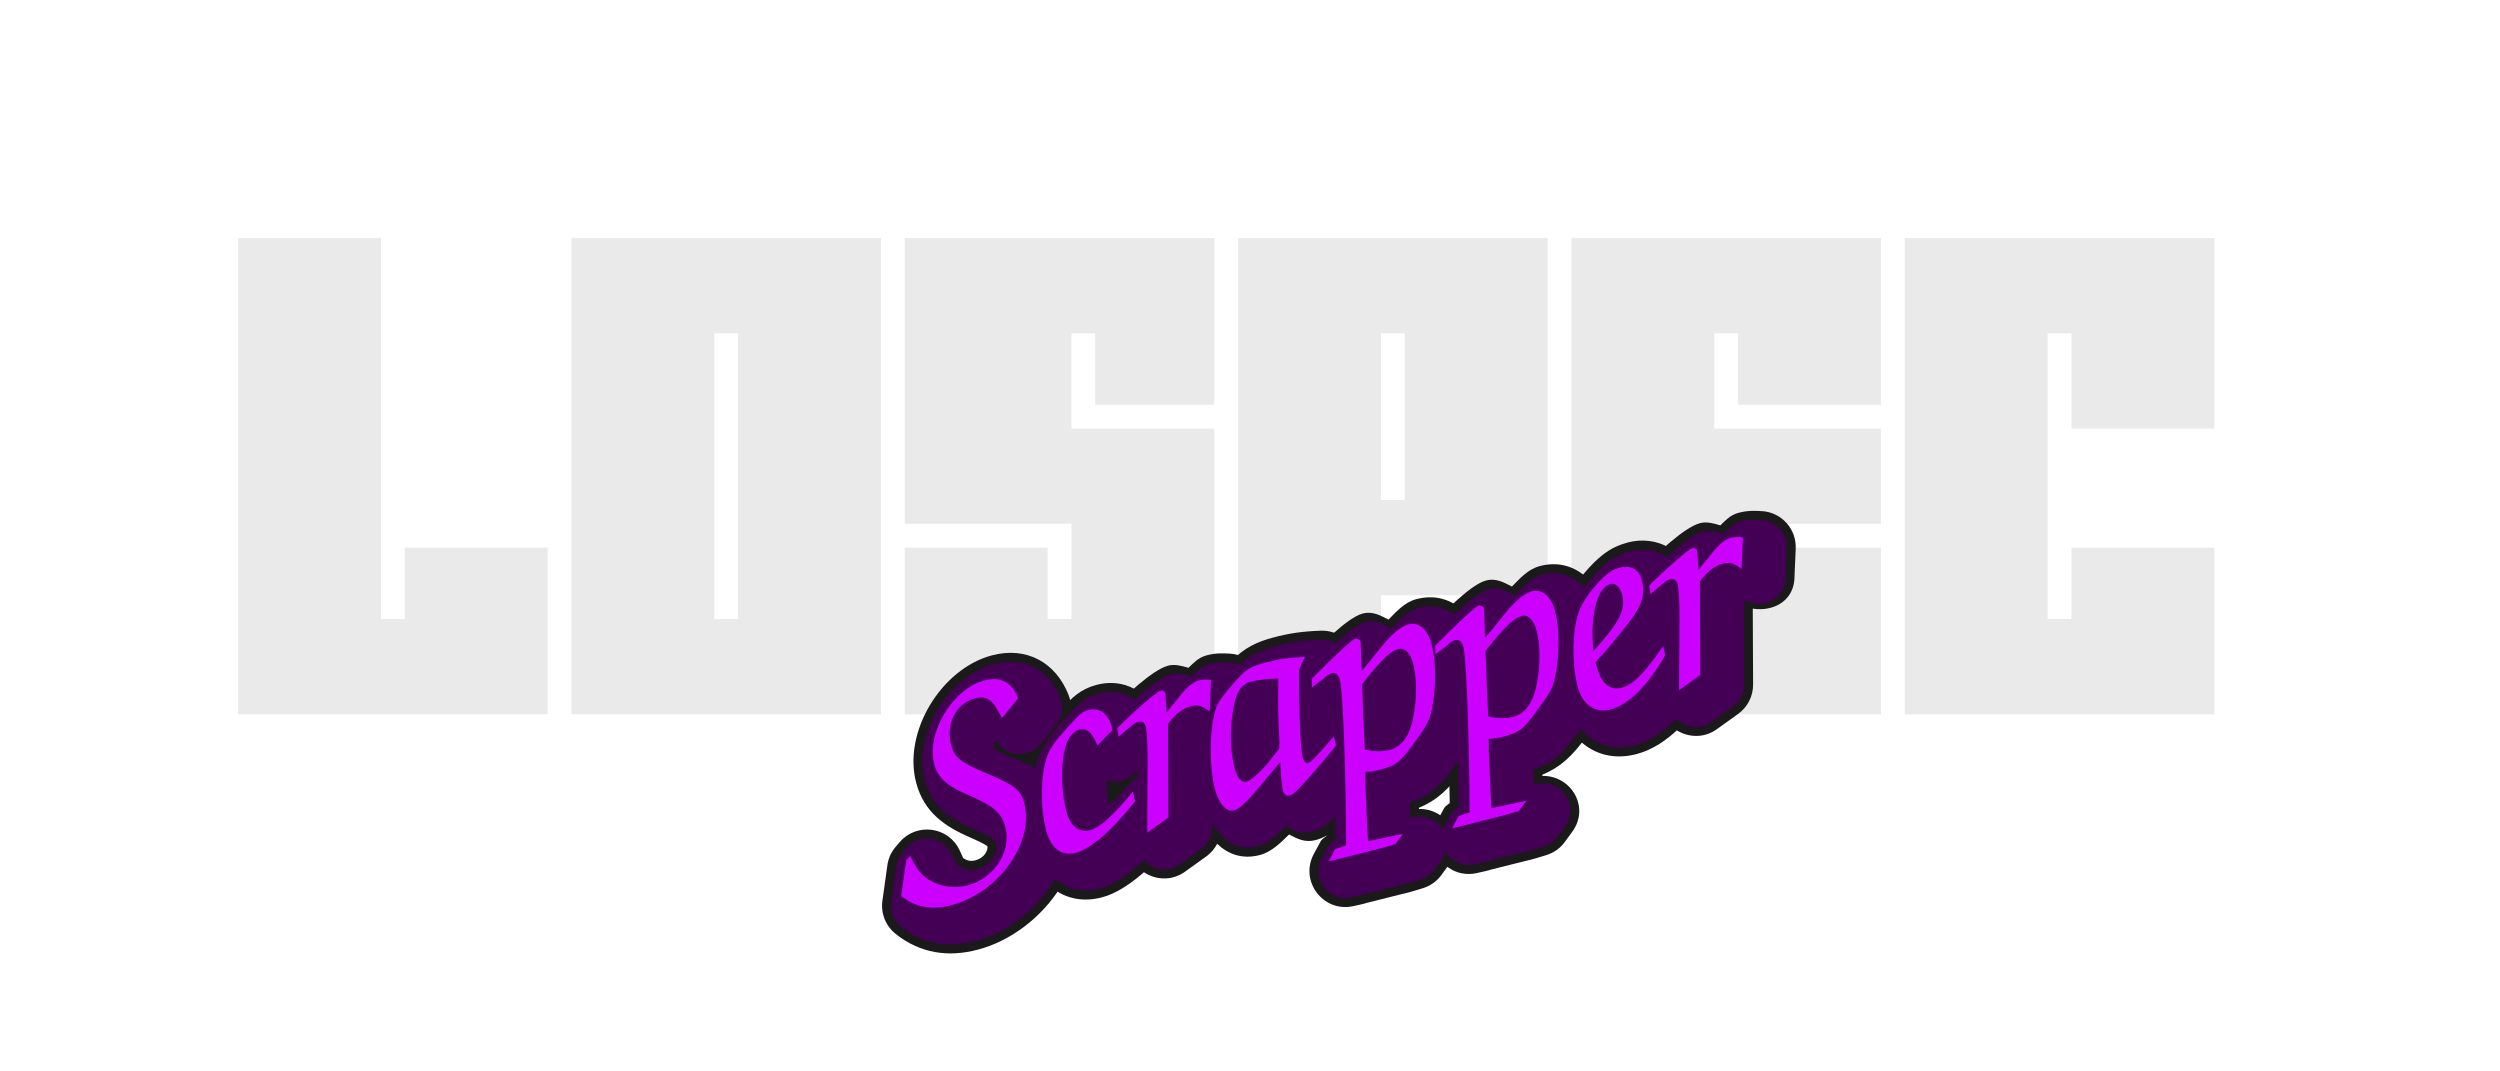 <?xml version="1.0" encoding="UTF-8" standalone="no"?>
<svg
   width="105"
   height="45"
   version="1.1"
   id="svg4"
   sodipodi:docname="logo.svg"
   inkscape:version="1.1.2 (0a00cf5339, 2022-02-04)"
   inkscape:export-filename="/home/microjoe/dev/lospec-palette-scrapper/docs/logo.png"
   inkscape:export-xdpi="384"
   inkscape:export-ydpi="384"
   xmlns:inkscape="http://www.inkscape.org/namespaces/inkscape"
   xmlns:sodipodi="http://sodipodi.sourceforge.net/DTD/sodipodi-0.dtd"
   xmlns="http://www.w3.org/2000/svg"
   xmlns:svg="http://www.w3.org/2000/svg">
  <defs
     id="defs8">
    <inkscape:path-effect
       effect="offset"
       id="path-effect2199"
       is_visible="true"
       lpeversion="1"
       linejoin_type="miter"
       unit="mm"
       offset="0.1"
       miter_limit="4"
       attempt_force_join="false"
       update_on_knot_move="true" />
    <inkscape:path-effect
       effect="offset"
       id="path-effect105642"
       is_visible="true"
       lpeversion="1"
       linejoin_type="round"
       unit="mm"
       offset="0.3"
       miter_limit="4"
       attempt_force_join="false"
       update_on_knot_move="true" />
    <inkscape:path-effect
       effect="clone_original"
       id="path-effect101484"
       is_visible="true"
       lpeversion="1"
       linkeditem=""
       method="d"
       attributes=""
       css_properties=""
       allow_transforms="true" />
    <inkscape:path-effect
       effect="offset"
       id="path-effect105642-0"
       is_visible="true"
       lpeversion="1"
       linejoin_type="miter"
       unit="mm"
       offset="0"
       miter_limit="4"
       attempt_force_join="false"
       update_on_knot_move="true" />
    <inkscape:path-effect
       effect="offset"
       id="path-effect105642-8"
       is_visible="true"
       lpeversion="1"
       linejoin_type="round"
       unit="mm"
       offset="0.3"
       miter_limit="4"
       attempt_force_join="false"
       update_on_knot_move="true" />
  </defs>
  <sodipodi:namedview
     id="namedview6"
     pagecolor="#332f35"
     bordercolor="#666666"
     borderopacity="1.0"
     inkscape:pageshadow="2"
     inkscape:pageopacity="1"
     inkscape:pagecheckerboard="0"
     showgrid="false"
     width="101px"
     inkscape:zoom="16"
     inkscape:cx="52.59375"
     inkscape:cy="23.75"
     inkscape:window-width="2560"
     inkscape:window-height="1371"
     inkscape:window-x="0"
     inkscape:window-y="32"
     inkscape:window-maximized="1"
     inkscape:current-layer="g101502-1"
     height="41px">
    <inkscape:grid
       type="xygrid"
       id="grid66812" />
  </sodipodi:namedview>
  <path
     fill="#eaeaea"
     d="M 17,26 H 16 V 10 h -6 v 20 h 13 v -7 h -6 z m 7,4 H 37 V 10 H 24 Z m 6,-16 h 1 v 12 h -1 z m 15,4 v -4 h 1 v 3 h 5 V 10 H 38 v 12 h 7 v 4 h -1 v -3 h -6 v 7 H 51 V 18 Z m 7,12 h 6 v -5 h 7 V 10 H 52 Z m 6,-16 h 1 v 7 h -1 z m 8,16 h 13 v -7 h -6 v 3 h -1 v -4 h 7 v -4 h -7 v -4 h 1 v 3 h 6 V 10 H 66 Z M 93,18 V 10 H 80 v 20 h 13 v -7 h -6 v 3 H 86 V 14 h 1 v 4 z"
     class="a"
     id="path2"
     style="display:inline"
     inkscape:label="lospec" />
  <g
     id="g2336"
     transform="translate(5.185,-1.816)"
     inkscape:label="scrapper"
     sodipodi:insensitive="true">
    <g
       aria-label="Scrapper"
       transform="rotate(-15,-1.666,114.277)"
       id="g101502"
       style="font-size:13.333px;line-height:1.25;letter-spacing:-0.5px;fill:#1a1a1a"
       inkscape:label="countour">
      <path
         d="m 57.148,42.107 c -2.198,0 -4.447,2.144 -4.447,4.354 0,1.263 0.662,2.066 1.631,2.824 l -0.002,0.002 c 0.005,0.004 0.004,0.004 0.01,0.008 0.298,0.238 0.457,0.385 0.535,0.473 0.01,0.012 0.019,0.021 0.025,0.029 -0.001,0.138 -0.203,0.445 -0.645,0.445 -0.186,0 -0.327,-0.074 -0.402,-0.158 -0.089,-0.097 -0.041,0.034 -0.125,-0.428 -0.197,-1.08 -1.439,-1.595 -2.344,-0.973 l -0.213,0.146 c -0.236,0.163 -0.421,0.388 -0.533,0.652 l -0.588,1.387 c -0.211,0.495 -0.143,1.064 0.178,1.496 0.78,1.048 1.862,1.529 3.174,1.529 2.717,0 5.553,-2.207 5.553,-4.873 0,-1.063 -0.544,-1.693 -1.33,-2.363 0.237,-0.02 0.474,0.066 0.693,-0.076 l 0.008,-0.004 0.887,-0.631 c 0.447,-0.319 0.686,-0.853 0.625,-1.398 -0.163,-1.463 -1.183,-2.441 -2.689,-2.441 z"
         style="font-family:Z003;-inkscape-font-specification:Z003;fill:#1a1a1a"
         id="path101486" />
      <path
         d="m 61.062,44.441 c -0.682,0 -1.135,0.26 -1.678,0.611 -1.077,0.676 -1.586,1.11 -2.029,1.936 L 57.35,47 l -0.002,0.006 c -0.453,0.873 -0.826,2.374 -0.826,3.375 0,1.446 0.851,2.74 2.488,2.74 1.089,0 2.538,-0.77 3.846,-1.74 0.357,-0.265 0.579,-0.674 0.607,-1.117 l 0.027,-0.426 c 0.045,-0.717 -0.401,-1.241 -0.975,-1.465 l 0.057,-0.033 c 0.372,-0.218 0.634,-0.585 0.719,-1.008 0.039,-0.194 0.045,-0.412 0.045,-0.457 0,-1.262 -0.84,-2.434 -2.273,-2.434 z"
         style="font-family:Z003;-inkscape-font-specification:Z003;fill:#1a1a1a"
         id="path101488" />
      <path
         d="m 64.189,44.441 c -0.685,0 -2.098,0.774 -2.928,1.264 -0.409,0.241 -0.681,0.661 -0.734,1.133 l -0.045,0.387 0.002,0.027 c 0.014,0.577 0.4,1.004 0.896,1.246 l -0.73,2.672 c -0.324,1.186 0.842,2.246 1.992,1.812 l 1.025,-0.387 c 0.457,-0.173 0.803,-0.556 0.928,-1.029 l 0.811,-3.084 c 0.757,0.338 1.666,0.16 1.99,-0.678 l 0.006,-0.012 0.402,-1.277 c 0.248,-0.789 -0.18,-1.627 -0.965,-1.889 -0.289,-0.096 -0.574,-0.186 -0.971,-0.186 -0.379,0 -0.643,0.189 -0.869,0.309 -0.252,-0.151 -0.512,-0.309 -0.811,-0.309 z m 0.752,3.91 c 0.091,0.087 0.218,0.03 0.32,0.09 l -0.014,0.012 c -0.002,4.4e-4 -0.008,0.002 -0.008,0.002 z"
         style="font-family:Z003;-inkscape-font-specification:Z003;fill:#1a1a1a"
         id="path101490" />
      <path
         d="m 68.742,44.441 c -0.675,0 -1.268,0.102 -1.904,0.492 l -0.01,-0.016 -0.039,0.023 0.004,0.004 v 0.002 c -0.528,0.312 -1.192,0.774 -1.518,1.125 l -0.006,0.008 -0.006,0.006 c -3.97e-4,4.67e-4 3.91e-4,0.002 0,0.002 -0.846,0.935 -1.449,3.124 -1.449,4.453 0,1.015 0.486,2.58 2.061,2.58 0.448,0 0.905,-0.233 1.393,-0.516 0.272,0.25 0.54,0.516 1.021,0.516 0.647,0 1.1,-0.297 2.059,-0.932 l 0.008,-0.004 0.006,-0.006 c 0.458,-0.31 0.733,-0.498 1.244,-0.871 0.375,-0.274 0.603,-0.703 0.619,-1.168 l 0.016,-0.408 v -0.006 c -0.002,-0.659 -0.473,-1.12 -1.062,-1.326 0.066,-0.315 0.112,-0.555 0.25,-1.088 0.023,-0.033 0.029,-0.044 0.125,-0.152 0.764,-0.858 0.327,-2.224 -0.793,-2.48 -0.752,-0.172 -1.295,-0.238 -2.018,-0.238 z m -1.545,1.139 c -0.012,0.009 -0.091,0.063 0.006,0 l -0.016,0.01 c 0.041,-0.024 0.01,-0.009 0.01,-0.01 z"
         style="font-family:Z003;-inkscape-font-specification:Z003;fill:#1a1a1a"
         id="path101492" />
      <path
         d="m 72.656,44.441 c -0.668,0 -1.983,0.785 -2.975,1.375 -0.354,0.211 -0.608,0.555 -0.701,0.957 l -0.086,0.373 -0.002,0.027 c -0.052,0.644 0.362,1.143 0.918,1.404 -0.163,0.814 -0.535,2.474 -1.047,4.496 -0.082,0.038 -0.17,0.061 -0.244,0.113 l -0.031,0.023 -0.428,0.453 c -0.883,0.937 -0.268,2.477 1.018,2.547 0.285,0.016 0.475,0.018 0.537,0.018 v -0.004 l 0.938,0.014 0.834,0.014 h 0.004 l 0.02,0.004 h 0.02 c 0.115,0 0.321,-0.003 0.686,-0.018 0.324,-0.013 0.634,-0.128 0.887,-0.332 l 0.414,-0.334 c 1.002,-0.807 0.56,-2.305 -0.605,-2.59 0.004,-0.016 0.008,-0.033 0.012,-0.049 0.78,-0.104 1.394,-0.394 2.301,-1.148 0.55,-0.438 0.913,-0.841 1.209,-1.414 l 0.004,-0.006 0.002,-0.008 c 0.003,-0.005 0.005,-0.01 0.008,-0.016 v -0.002 c 0.498,-1.012 0.863,-2.296 0.863,-3.332 0,-1.191 -0.697,-2.566 -2.234,-2.566 -0.512,0 -0.948,0.299 -1.342,0.527 -0.277,-0.254 -0.563,-0.527 -0.977,-0.527 z"
         style="font-family:Z003;-inkscape-font-specification:Z003;fill:#1a1a1a"
         id="path101494" />
      <path
         d="m 78.021,44.441 c -0.668,0 -1.981,0.786 -2.973,1.375 -0.354,0.211 -0.608,0.555 -0.701,0.957 l -0.086,0.373 -0.002,0.029 c -0.051,0.642 0.362,1.139 0.916,1.4 -0.163,0.814 -0.536,2.476 -1.049,4.5 -0.081,0.037 -0.167,0.062 -0.24,0.113 l -0.031,0.021 -0.428,0.453 c -0.883,0.937 -0.268,2.477 1.018,2.547 0.285,0.016 0.475,0.018 0.537,0.018 v -0.004 l 0.936,0.014 0.834,0.014 h 0.004 l 0.02,0.004 h 0.02 c 0.115,0 0.323,-0.003 0.688,-0.018 0.324,-0.013 0.634,-0.128 0.887,-0.332 l 0.414,-0.334 c 1.002,-0.807 0.56,-2.305 -0.605,-2.59 0.004,-0.016 0.008,-0.033 0.012,-0.049 0.78,-0.104 1.394,-0.394 2.301,-1.148 0.55,-0.438 0.913,-0.841 1.209,-1.414 l 0.004,-0.006 0.002,-0.008 c 0.003,-0.005 0.005,-0.01 0.008,-0.016 v -0.002 c 0.498,-1.012 0.863,-2.296 0.863,-3.332 0,-1.191 -0.697,-2.566 -2.234,-2.566 -0.512,0 -0.948,0.299 -1.342,0.527 -0.278,-0.254 -0.564,-0.527 -0.979,-0.527 z"
         style="font-family:Z003;-inkscape-font-specification:Z003;fill:#1a1a1a"
         id="path101496" />
      <path
         d="m 84.162,44.441 c -0.656,0 -1.08,0.181 -1.525,0.422 -0.013,0.007 -0.025,0.014 -0.045,0.025 -0.601,0.348 -1.228,0.828 -1.635,1.316 -0.739,0.894 -1.309,2.829 -1.309,4.123 0,1.521 0.937,2.793 2.607,2.793 1.341,0 2.765,-0.925 3.883,-2.072 0.262,-0.269 0.412,-0.625 0.426,-1 l 0.016,-0.395 v -0.006 c -4.23e-4,-0.545 -0.345,-0.957 -0.791,-1.223 0.361,-0.474 0.646,-1 0.646,-1.725 0,-1.3 -0.982,-2.26 -2.273,-2.26 z"
         style="font-family:Z003;-inkscape-font-specification:Z003;fill:#1a1a1a"
         id="path101498" />
      <path
         d="m 87.316,44.441 c -0.685,0 -2.098,0.774 -2.928,1.264 -0.409,0.241 -0.681,0.661 -0.734,1.133 l -0.045,0.387 0.002,0.027 c 0.014,0.577 0.4,1.004 0.896,1.246 l -0.73,2.672 c -0.324,1.186 0.842,2.246 1.992,1.812 l 1.025,-0.387 c 0.457,-0.173 0.803,-0.556 0.928,-1.029 l 0.811,-3.084 c 0.756,0.336 1.661,0.159 1.986,-0.676 l 0.006,-0.012 0.402,-1.275 c 0.25,-0.789 -0.176,-1.63 -0.961,-1.893 -0.289,-0.096 -0.574,-0.186 -0.971,-0.186 -0.379,0 -0.643,0.189 -0.869,0.309 -0.252,-0.151 -0.512,-0.309 -0.811,-0.309 z m 1.061,4.012 c -0.003,8.85e-4 -0.012,0.002 -0.012,0.002 -0.447,-0.148 -0.206,0.035 0.012,-0.002 z"
         style="font-family:Z003;-inkscape-font-specification:Z003;fill:#1a1a1a"
         id="path101500"
         sodipodi:nodetypes="sccccccccccccccscssccc" />
    </g>
    <g
       aria-label="Scrapper"
       transform="rotate(-15,-1.666,114.277)"
       id="g101502-1"
       style="font-size:13.333px;line-height:1.25;letter-spacing:-0.5px;display:inline;fill:#440055"
       inkscape:label="back">
      <path
         d="m 57.148,42.486 c -1.995,0 -4.068,1.978 -4.068,3.975 0,1.109 0.561,1.809 1.492,2.535 l -0.008,-0.006 c 0.788,0.626 0.717,0.709 0.717,0.805 0,0.38 -0.42,0.826 -1.025,0.826 -0.28,0 -0.535,-0.12 -0.682,-0.283 -0.078,-0.085 -0.129,-0.131 -0.217,-0.613 a 1.134,1.134 0 0 0 -1.758,-0.73 l -0.213,0.146 a 1.134,1.134 0 0 0 -0.4,0.49 l -0.588,1.387 a 1.134,1.134 0 0 0 0.133,1.121 c 0.696,0.935 1.676,1.377 2.871,1.377 2.538,0 5.174,-2.068 5.174,-4.494 0,-1.098 -0.547,-1.651 -1.637,-2.494 -0.876,-0.684 -0.695,-0.618 -0.695,-0.666 0,-0.17 0.09,-0.169 0.158,-0.248 a 1.134,1.134 0 0 0 1.711,0.652 l 0.881,-0.627 a 1.134,1.134 0 0 0 0.469,-1.049 c -0.142,-1.276 -1.008,-2.104 -2.314,-2.104 z"
         style="font-family:Z003;-inkscape-font-specification:Z003;fill:#440055"
         id="path101486-2" />
      <path
         d="m 61.062,44.82 c -0.567,0 -0.942,0.207 -1.477,0.553 -1.053,0.661 -1.498,1.05 -1.896,1.793 a 1.134,1.134 0 0 0 -0.006,0.014 c -0.432,0.833 -0.783,2.246 -0.783,3.201 0,1.267 0.72,2.361 2.109,2.361 0.947,0 2.338,-0.712 3.621,-1.664 a 1.134,1.134 0 0 0 0.455,-0.838 l 0.027,-0.426 a 1.134,1.134 0 0 0 -1.795,-0.99 c -0.677,0.49 -0.829,0.521 -1.045,0.621 0.034,-0.343 0.095,-0.686 0.201,-1.02 a 1.134,1.134 0 0 0 1.133,0.041 l 0.773,-0.453 a 1.134,1.134 0 0 0 0.539,-0.756 c 0.034,-0.171 0.037,-0.349 0.037,-0.383 0,-1.081 -0.691,-2.055 -1.895,-2.055 z"
         style="font-family:Z003;-inkscape-font-specification:Z003;fill:#440055"
         id="path101488-9" />
      <path
         d="m 64.189,44.82 c -0.564,0 -1.912,0.724 -2.736,1.211 a 1.134,1.134 0 0 0 -0.551,0.85 l -0.041,0.361 a 1.134,1.134 0 0 0 0.957,1.092 c -0.002,0.008 -0.002,0.007 -0.004,0.016 l -0.799,2.92 a 1.134,1.134 0 0 0 1.494,1.359 l 1.025,-0.387 a 1.134,1.134 0 0 0 0.695,-0.771 l 0.879,-3.344 c 0.02,-0.006 0.087,-0.048 0.094,-0.049 a 1.134,1.134 0 0 0 1.842,-0.41 l 0.398,-1.266 a 1.134,1.134 0 0 0 -0.723,-1.416 c -0.281,-0.094 -0.524,-0.166 -0.852,-0.166 -0.326,0 -0.571,0.195 -0.85,0.322 -0.243,-0.196 -0.541,-0.322 -0.83,-0.322 z"
         style="font-family:Z003;-inkscape-font-specification:Z003;fill:#440055"
         id="path101490-3" />
      <path
         d="m 68.742,44.82 c -0.651,0 -1.177,0.082 -1.746,0.443 -0.519,0.306 -1.146,0.747 -1.443,1.066 a 1.134,1.134 0 0 0 -0.01,0.012 c -0.776,0.857 -1.35,2.927 -1.35,4.199 0,0.888 0.396,2.201 1.682,2.201 0.399,0 0.827,-0.191 1.371,-0.523 0.22,0.3 0.55,0.523 1.043,0.523 0.52,0 0.893,-0.234 1.852,-0.869 a 1.134,1.134 0 0 0 0.01,-0.006 c 0.457,-0.309 0.726,-0.493 1.232,-0.863 a 1.134,1.134 0 0 0 0.465,-0.877 l 0.014,-0.4 a 1.134,1.134 0 0 0 -1.117,-1.131 c 0.112,-0.518 0.132,-0.676 0.336,-1.455 0.037,-0.049 0.052,-0.078 0.189,-0.232 a 1.134,1.134 0 0 0 -0.594,-1.859 c -0.724,-0.166 -1.245,-0.229 -1.934,-0.229 z m -1.746,0.443 c 0.01,-0.006 0.017,-0.016 0.027,-0.021 l -0.039,0.023 c 0.004,-0.002 0.008,4.2e-4 0.012,-0.002 z"
         style="font-family:Z003;-inkscape-font-specification:Z003;fill:#440055"
         id="path101492-90" />
      <path
         d="m 72.656,44.82 c -0.54,0 -1.79,0.731 -2.781,1.32 a 1.134,1.134 0 0 0 -0.525,0.719 l -0.08,0.346 a 1.134,1.134 0 0 0 0.967,1.213 c -0.154,0.791 -0.576,2.687 -1.145,4.914 a 1.134,1.134 0 0 0 -0.355,0.166 l -0.4,0.426 a 1.134,1.134 0 0 0 0.764,1.91 c 0.273,0.015 0.456,0.016 0.516,0.016 l -0.016,-0.002 0.959,0.014 0.854,0.014 a 1.134,1.134 0 0 0 0.018,0.002 c 0.11,0 0.313,-0.001 0.67,-0.016 a 1.134,1.134 0 0 0 0.666,-0.25 l 0.414,-0.334 a 1.134,1.134 0 0 0 -0.65,-2.016 l -0.164,-0.01 c 0.003,-0.011 0.013,-0.064 0.016,-0.074 a 1.134,1.134 0 0 0 0.004,-0.014 c 0.044,-0.183 0.079,-0.358 0.117,-0.535 0.852,-0.048 1.383,-0.305 2.385,-1.139 0.519,-0.413 0.843,-0.778 1.109,-1.293 a 1.134,1.134 0 0 0 0.01,-0.021 c 0.481,-0.976 0.824,-2.199 0.824,-3.168 0,-1.034 -0.573,-2.188 -1.855,-2.188 -0.453,0 -0.892,0.304 -1.334,0.549 -0.253,-0.316 -0.592,-0.549 -0.984,-0.549 z"
         style="font-family:Z003;-inkscape-font-specification:Z003;fill:#440055"
         id="path101494-8" />
      <path
         d="m 78.021,44.82 c -0.54,0 -1.788,0.731 -2.779,1.32 a 1.134,1.134 0 0 0 -0.525,0.719 l -0.08,0.346 a 1.134,1.134 0 0 0 0.965,1.211 c -0.154,0.79 -0.576,2.688 -1.145,4.916 a 1.134,1.134 0 0 0 -0.354,0.166 l -0.4,0.426 a 1.134,1.134 0 0 0 0.764,1.91 c 0.273,0.015 0.456,0.016 0.516,0.016 l -0.016,-0.002 0.957,0.014 0.854,0.014 a 1.134,1.134 0 0 0 0.018,0.002 c 0.11,0 0.314,-0.001 0.672,-0.016 a 1.134,1.134 0 0 0 0.666,-0.25 L 78.547,55.277 a 1.134,1.134 0 0 0 -0.65,-2.016 l -0.164,-0.01 c 0.003,-0.011 0.013,-0.064 0.016,-0.074 a 1.134,1.134 0 0 0 0.004,-0.014 c 0.044,-0.183 0.079,-0.358 0.117,-0.535 0.852,-0.048 1.383,-0.305 2.385,-1.139 0.519,-0.413 0.843,-0.778 1.109,-1.293 a 1.134,1.134 0 0 0 0.01,-0.021 c 0.481,-0.976 0.824,-2.199 0.824,-3.168 0,-1.034 -0.573,-2.188 -1.855,-2.188 -0.452,0 -0.892,0.304 -1.334,0.549 -0.254,-0.316 -0.593,-0.549 -0.986,-0.549 z"
         style="font-family:Z003;-inkscape-font-specification:Z003;fill:#440055"
         id="path101496-8" />
      <path
         d="m 84.162,44.82 c -0.552,0 -0.933,0.152 -1.352,0.379 a 1.134,1.134 0 0 0 -0.029,0.016 c -0.577,0.334 -1.16,0.783 -1.533,1.23 -0.683,0.827 -1.221,2.644 -1.221,3.883 0,1.333 0.796,2.414 2.229,2.414 1.209,0 2.524,-0.841 3.611,-1.957 a 1.134,1.134 0 0 0 0.32,-0.75 l 0.014,-0.387 A 1.134,1.134 0 0 0 85.256,48.531 c 0.467,-0.51 0.801,-1.063 0.801,-1.83 0,-1.09 -0.809,-1.881 -1.895,-1.881 z"
         style="font-family:Z003;-inkscape-font-specification:Z003;fill:#440055"
         id="path101498-5" />
      <path
         d="m 87.316,44.82 c -0.564,0 -1.912,0.724 -2.736,1.211 a 1.134,1.134 0 0 0 -0.551,0.85 l -0.041,0.361 a 1.134,1.134 0 0 0 0.957,1.092 c -0.002,0.008 -0.002,0.007 -0.004,0.016 l -0.799,2.92 a 1.134,1.134 0 0 0 1.494,1.359 l 1.025,-0.387 a 1.134,1.134 0 0 0 0.695,-0.771 l 0.879,-3.344 c 0.019,-0.005 0.085,-0.048 0.092,-0.049 a 1.134,1.134 0 0 0 1.84,-0.408 l 0.4,-1.266 a 1.134,1.134 0 0 0 -0.721,-1.418 c -0.281,-0.094 -0.524,-0.166 -0.852,-0.166 -0.326,0 -0.571,0.195 -0.85,0.322 -0.243,-0.196 -0.541,-0.322 -0.83,-0.322 z"
         style="font-family:Z003;-inkscape-font-specification:Z003;fill:#440055"
         id="path101500-0" />
    </g>
    <g
       aria-label="Scrapper"
       transform="rotate(-15,-3.58,116.764)"
       id="g101502-8"
       style="font-size:13.333px;line-height:1.25;letter-spacing:-0.5px;display:inline;fill:#cc00ff"
       inkscape:label="front">
      <path
         d="m 52.029,50.075 -0.587,1.387 c 0.467,0.627 1.08,0.92 1.96,0.92 2.04,0 4.04,-1.653 4.04,-3.36 0,-0.547 -0.2,-0.827 -1.2,-1.6 -0.973,-0.76 -1.133,-0.987 -1.133,-1.56 0,-0.88 0.653,-1.613 1.44,-1.613 0.56,0 0.76,0.24 0.907,1.093 l 0.88,-0.627 c -0.08,-0.72 -0.48,-1.093 -1.187,-1.093 -1.373,0 -2.933,1.507 -2.933,2.84 0,0.613 0.267,1.027 1.053,1.64 0.907,0.72 1.147,1.08 1.147,1.693 0,1.053 -1,1.96 -2.16,1.96 -0.573,0 -1.16,-0.253 -1.52,-0.653 -0.28,-0.307 -0.387,-0.587 -0.493,-1.173 z"
         style="font-family:Z003;-inkscape-font-specification:Z003;fill:#cc00ff"
         id="path101486-8" />
      <path
         d="m 61.982,49.742 c -1.013,0.733 -1.733,1.107 -2.16,1.107 -0.48,0 -0.76,-0.373 -0.76,-1.013 0,-0.653 0.16,-1.493 0.413,-2.12 0.28,-0.707 0.613,-1.067 1,-1.067 0.32,0 0.493,0.253 0.56,0.84 l 0.773,-0.453 c 0.013,-0.067 0.013,-0.133 0.013,-0.16 0,-0.573 -0.293,-0.92 -0.76,-0.92 -0.253,0 -0.373,0.053 -0.867,0.373 -1,0.627 -1.213,0.827 -1.507,1.373 -0.373,0.72 -0.653,1.853 -0.653,2.68 0,0.787 0.347,1.227 0.973,1.227 0.64,0 1.707,-0.52 2.947,-1.44 z"
         style="font-family:Z003;-inkscape-font-specification:Z003;fill:#cc00ff"
         id="path101488-5" />
      <path
         d="m 62.109,51.568 1.027,-0.387 1,-3.8 c 0.453,-0.347 0.76,-0.467 1.12,-0.467 0.293,0 0.467,0.107 0.707,0.413 l 0.4,-1.267 c -0.24,-0.08 -0.36,-0.107 -0.493,-0.107 -0.253,0 -0.52,0.12 -0.88,0.373 -0.173,0.133 -0.347,0.267 -0.533,0.387 -0.08,0.067 -0.173,0.133 -0.253,0.187 l 0.16,-0.8 c 0,-0.08 -0.08,-0.147 -0.173,-0.147 -0.173,0 -1.347,0.573 -2.16,1.053 l -0.04,0.36 c 0.773,-0.373 0.787,-0.387 0.96,-0.387 0.173,0 0.253,0.093 0.253,0.28 0,0.187 -0.133,0.8 -0.293,1.387 z"
         style="font-family:Z003;-inkscape-font-specification:Z003;fill:#cc00ff"
         id="path101490-0" />
      <path
         d="m 70.729,49.688 c -0.973,0.667 -1.2,0.8 -1.333,0.8 -0.093,0 -0.16,-0.107 -0.16,-0.267 0,-0.36 0.307,-1.76 0.8,-3.587 0.147,-0.213 0.173,-0.24 0.387,-0.48 -0.64,-0.147 -1.093,-0.2 -1.68,-0.2 -0.547,0 -0.813,0.053 -1.147,0.267 -0.48,0.28 -1.04,0.693 -1.213,0.88 -0.507,0.56 -1.053,2.36 -1.053,3.44 0,0.64 0.213,1.067 0.547,1.067 0.293,0 0.733,-0.267 2.4,-1.467 -0.147,0.68 -0.2,1.013 -0.2,1.187 0,0.187 0.08,0.28 0.213,0.28 0.173,0 0.28,-0.053 1.227,-0.68 0.453,-0.307 0.707,-0.48 1.2,-0.84 z m -2.347,-0.093 c -0.467,0.347 -0.707,0.52 -0.72,0.533 -0.44,0.28 -0.787,0.453 -0.96,0.453 -0.227,0 -0.347,-0.24 -0.347,-0.667 0,-0.68 0.2,-1.56 0.547,-2.333 0.32,-0.733 0.613,-1.013 1.067,-1.013 0.24,0 0.693,0.067 1.133,0.173 -0.267,0.96 -0.36,1.32 -0.373,1.387 -0.08,0.333 -0.147,0.667 -0.227,1.013 -0.013,0.067 -0.053,0.227 -0.12,0.453 z"
         style="font-family:Z003;-inkscape-font-specification:Z003;fill:#cc00ff"
         id="path101492-9" />
      <path
         d="m 69.562,54.275 -0.4,0.427 c 0.24,0.013 0.4,0.013 0.453,0.013 l 0.96,0.013 0.853,0.013 c 0.107,0 0.293,0 0.627,-0.013 l 0.413,-0.333 -1.493,-0.08 c 0.173,-0.813 0.253,-1.2 0.307,-1.413 0.067,-0.28 0.12,-0.56 0.187,-0.853 l 0.147,-0.573 c 0.267,0.053 0.413,0.067 0.64,0.067 0.733,0 0.88,-0.067 1.92,-0.933 0.453,-0.36 0.613,-0.547 0.813,-0.933 0.427,-0.867 0.707,-1.907 0.707,-2.667 0,-0.64 -0.28,-1.053 -0.72,-1.053 -0.32,0 -0.773,0.2 -1.32,0.6 -0.587,0.427 -0.947,0.693 -1.093,0.787 0.187,-0.787 0.28,-1.187 0.28,-1.213 0,-0.08 -0.093,-0.173 -0.187,-0.173 -0.133,0 -1.213,0.573 -2.2,1.16 l -0.08,0.347 c 0.093,-0.04 0.28,-0.12 0.547,-0.227 0.253,-0.12 0.307,-0.133 0.413,-0.133 0.16,0 0.253,0.133 0.253,0.373 0,0.48 -0.787,3.907 -1.547,6.773 z m 2.373,-4.147 0.2,-0.907 0.2,-0.867 c 0.013,-0.067 0.053,-0.24 0.107,-0.48 1.08,-0.8 1.507,-1.027 1.853,-1.027 0.267,0 0.44,0.28 0.44,0.733 0,0.6 -0.187,1.36 -0.52,2.08 -0.36,0.8 -0.813,1.187 -1.36,1.187 -0.333,0 -0.693,-0.107 -1.013,-0.293 z"
         style="font-family:Z003;-inkscape-font-specification:Z003;fill:#cc00ff"
         id="path101494-6" />
      <path
         d="m 74.929,54.275 -0.4,0.427 c 0.24,0.013 0.4,0.013 0.453,0.013 l 0.96,0.013 0.853,0.013 c 0.107,0 0.293,0 0.627,-0.013 l 0.413,-0.333 -1.493,-0.08 c 0.173,-0.813 0.253,-1.2 0.307,-1.413 0.067,-0.28 0.12,-0.56 0.187,-0.853 l 0.147,-0.573 c 0.267,0.053 0.413,0.067 0.64,0.067 0.733,0 0.88,-0.067 1.92,-0.933 0.453,-0.36 0.613,-0.547 0.813,-0.933 0.427,-0.867 0.707,-1.907 0.707,-2.667 0,-0.64 -0.28,-1.053 -0.72,-1.053 -0.32,0 -0.773,0.2 -1.32,0.6 -0.587,0.427 -0.947,0.693 -1.093,0.787 0.187,-0.787 0.28,-1.187 0.28,-1.213 0,-0.08 -0.093,-0.173 -0.187,-0.173 -0.133,0 -1.213,0.573 -2.2,1.16 l -0.08,0.347 c 0.093,-0.04 0.28,-0.12 0.547,-0.227 0.253,-0.12 0.307,-0.133 0.413,-0.133 0.16,0 0.253,0.133 0.253,0.373 0,0.48 -0.787,3.907 -1.547,6.773 z m 2.373,-4.147 0.2,-0.907 0.2,-0.867 c 0.013,-0.067 0.053,-0.24 0.107,-0.48 1.08,-0.8 1.507,-1.027 1.853,-1.027 0.267,0 0.44,0.28 0.44,0.733 0,0.6 -0.187,1.36 -0.52,2.08 -0.36,0.8 -0.813,1.187 -1.36,1.187 -0.333,0 -0.693,-0.107 -1.013,-0.293 z"
         style="font-family:Z003;-inkscape-font-specification:Z003;fill:#cc00ff"
         id="path101496-3" />
      <path
         d="m 85.069,49.608 c -1.067,0.907 -1.64,1.24 -2.147,1.24 -0.347,0 -0.613,-0.227 -0.707,-0.573 -0.053,-0.213 -0.067,-0.36 -0.067,-0.747 0.613,-0.387 0.987,-0.653 1.773,-1.24 0.733,-0.547 1,-0.987 1,-1.587 0,-0.467 -0.28,-0.747 -0.76,-0.747 -0.293,0 -0.493,0.067 -0.813,0.24 -0.507,0.293 -0.96,0.653 -1.227,0.973 -0.507,0.613 -0.96,2.08 -0.96,3.16 0,0.787 0.413,1.28 1.093,1.28 0.787,0 1.8,-0.587 2.8,-1.613 z m -2.88,-0.56 c 0.227,-1.44 0.827,-2.533 1.413,-2.533 0.213,0 0.36,0.213 0.36,0.547 0,0.667 -0.387,1.093 -1.773,1.987 z"
         style="font-family:Z003;-inkscape-font-specification:Z003;fill:#cc00ff"
         id="path101498-8" />
      <path
         d="m 85.235,51.568 1.027,-0.387 1,-3.8 c 0.453,-0.347 0.76,-0.467 1.12,-0.467 0.293,0 0.467,0.107 0.707,0.413 l 0.4,-1.267 c -0.24,-0.08 -0.36,-0.107 -0.493,-0.107 -0.253,0 -0.52,0.12 -0.88,0.373 -0.173,0.133 -0.347,0.267 -0.533,0.387 -0.08,0.067 -0.173,0.133 -0.253,0.187 l 0.16,-0.8 c 0,-0.08 -0.08,-0.147 -0.173,-0.147 -0.173,0 -1.347,0.573 -2.16,1.053 l -0.04,0.36 c 0.773,-0.373 0.787,-0.387 0.96,-0.387 0.173,0 0.253,0.093 0.253,0.28 0,0.187 -0.133,0.8 -0.293,1.387 z"
         style="font-family:Z003;-inkscape-font-specification:Z003;fill:#cc00ff"
         id="path101500-5" />
    </g>
  </g>
</svg>
